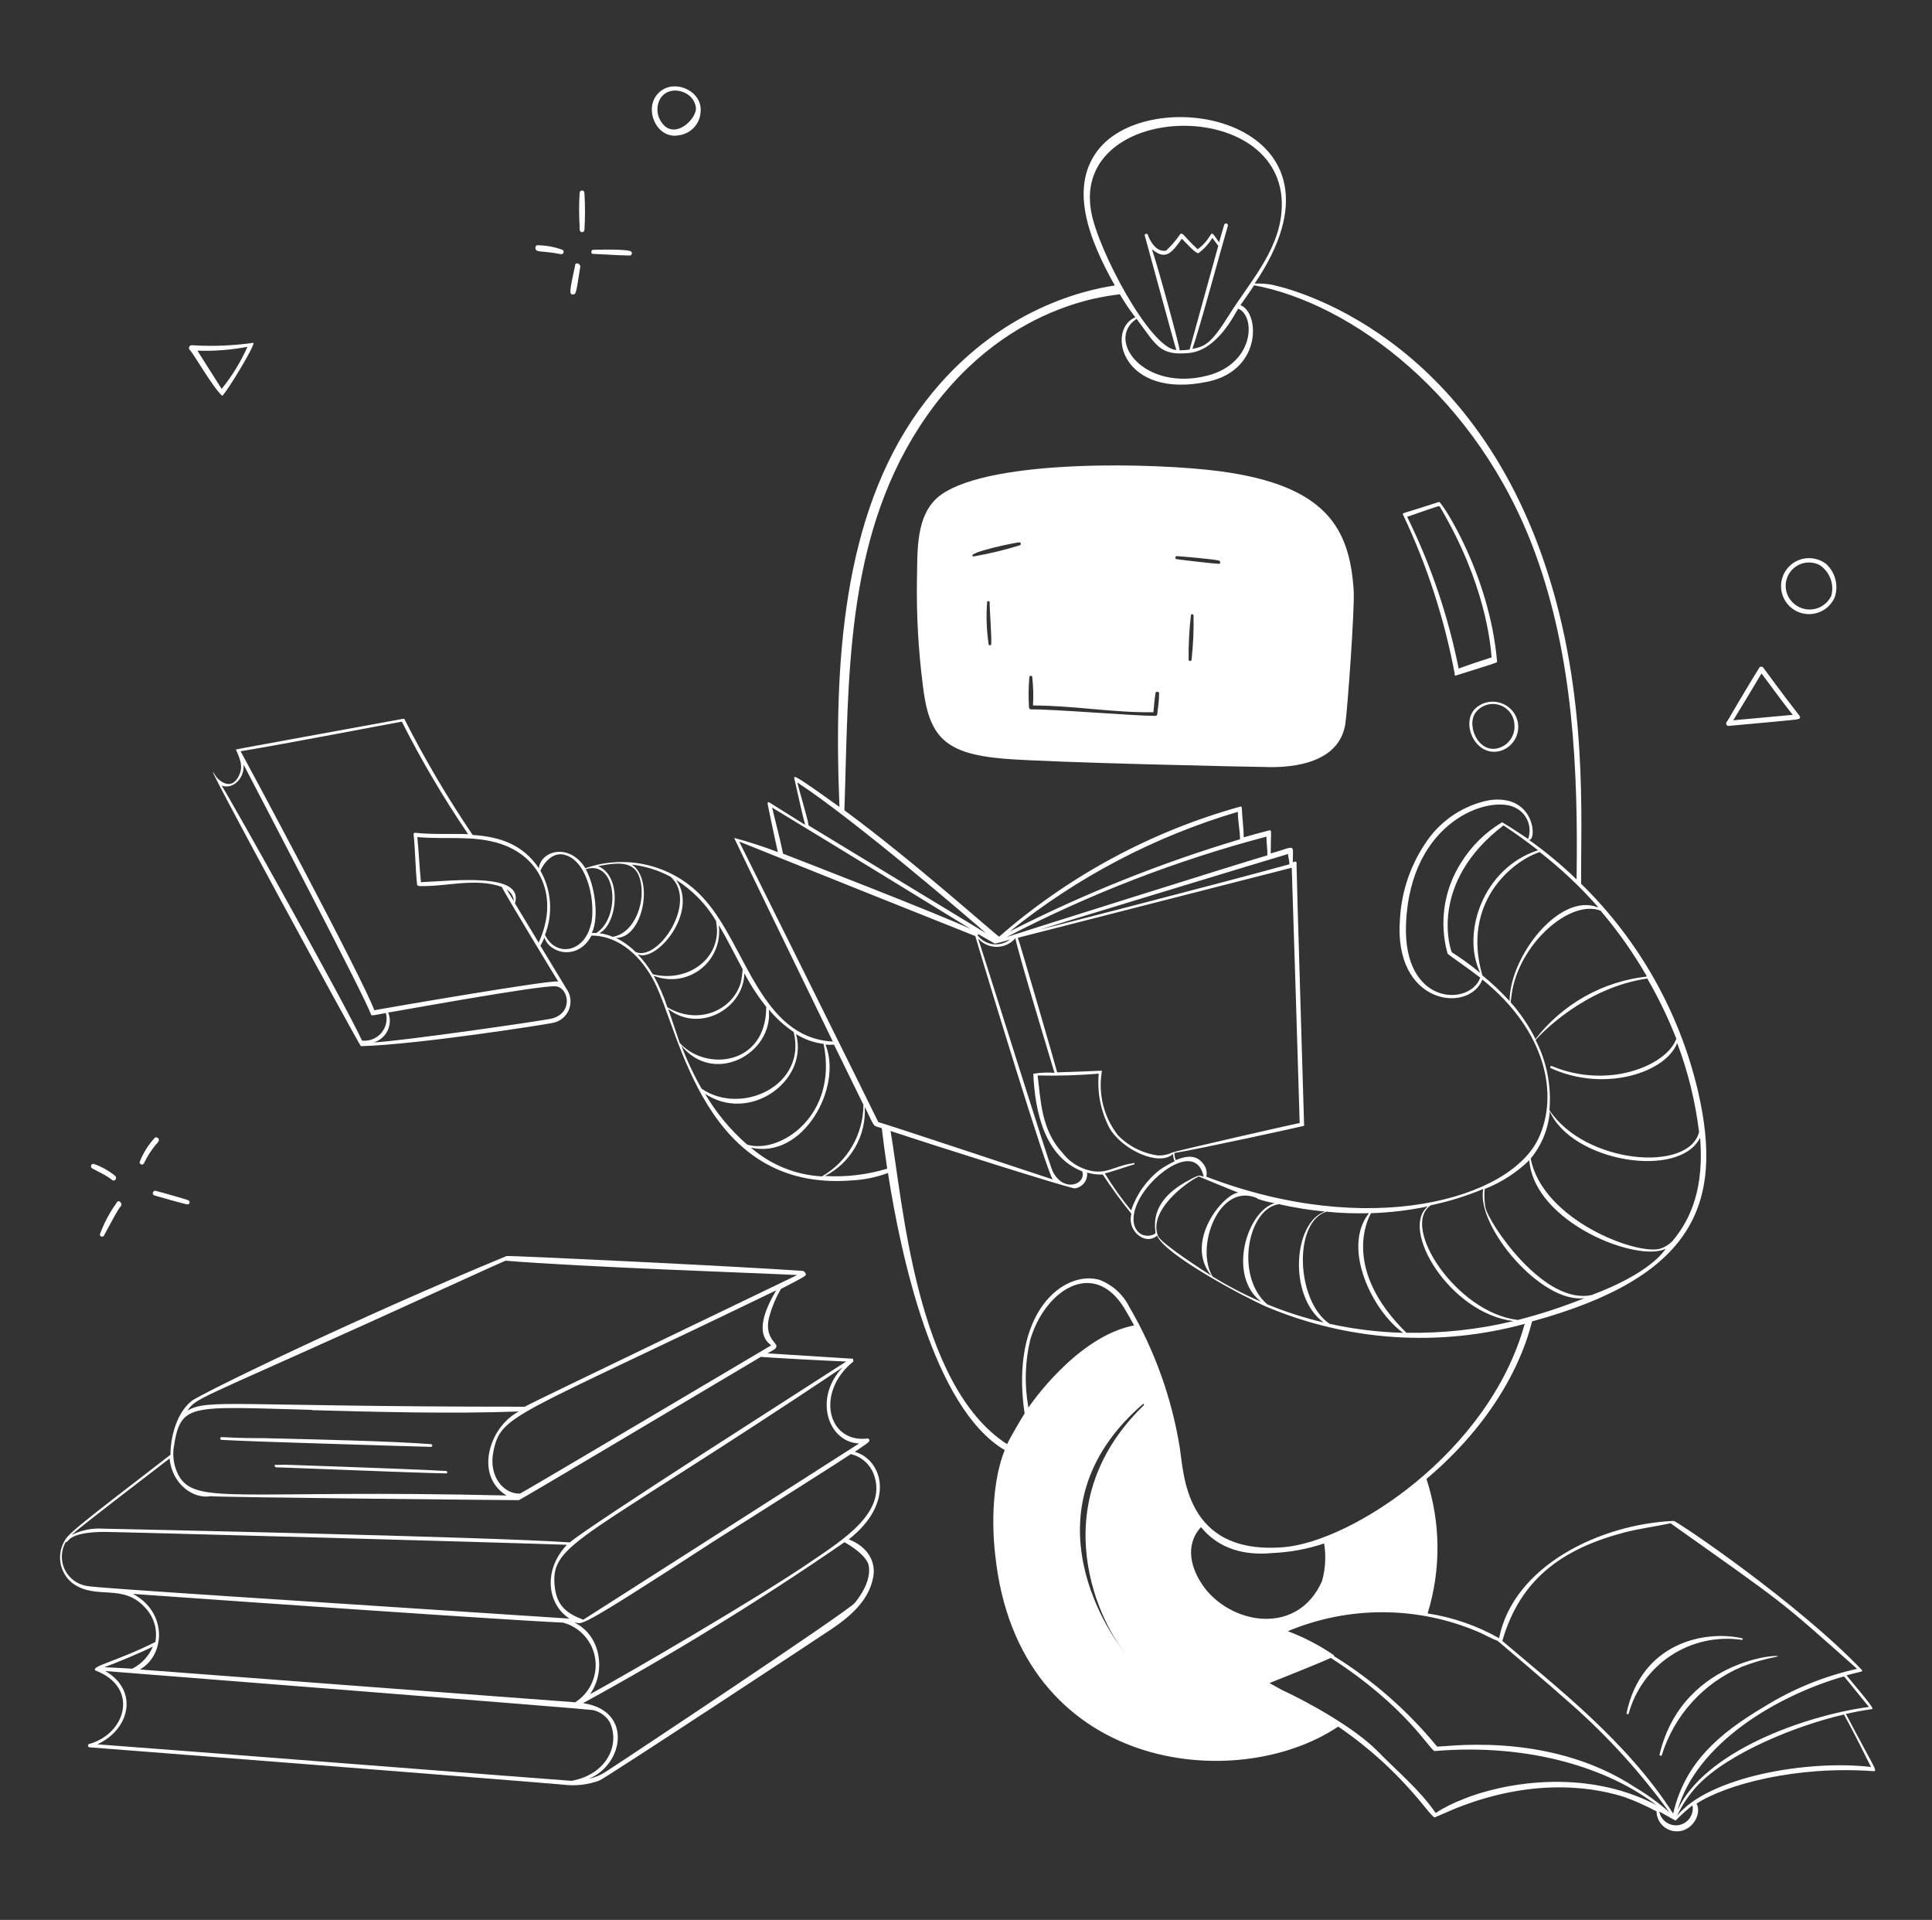 <svg width="155" height="154" viewBox="0 0 155 154" fill="none" xmlns="http://www.w3.org/2000/svg">
<rect x="0" y="0" width="155" height="154" fill="#333333" stroke="none"/>
<path d="M47.562 20.04C47.519 20.052 47.483 20.081 47.462 20.119C47.44 20.158 47.435 20.204 47.447 20.247C47.447 20.4 47.516 20.354 48.459 20.407C49.271 20.453 49.992 20.492 50.344 20.492H50.559C50.59 20.483 50.619 20.467 50.642 20.444C50.664 20.421 50.681 20.393 50.689 20.361C50.697 20.331 50.698 20.298 50.69 20.267C50.681 20.236 50.666 20.208 50.643 20.185C50.406 19.948 47.585 20.032 47.562 20.04ZM46.504 15.471C46.446 16.377 46.446 17.286 46.504 18.192C46.504 18.284 46.45 18.622 46.696 18.622C46.745 18.622 46.793 18.602 46.828 18.568C46.864 18.534 46.885 18.487 46.887 18.438C46.948 17.45 46.948 16.459 46.887 15.471C46.887 15.42 46.867 15.371 46.831 15.335C46.795 15.3 46.746 15.279 46.696 15.279C46.645 15.279 46.596 15.3 46.56 15.335C46.524 15.371 46.504 15.42 46.504 15.471ZM43.078 19.672C43.037 19.69 43.004 19.721 42.982 19.759C42.96 19.798 42.951 19.842 42.955 19.886C42.955 20.185 43.292 20.155 43.76 20.208C44.189 20.247 44.617 20.308 45.04 20.392C45.08 20.39 45.119 20.375 45.15 20.349C45.181 20.323 45.204 20.288 45.214 20.249C45.224 20.21 45.221 20.169 45.207 20.131C45.192 20.093 45.166 20.061 45.132 20.04C44.474 19.799 43.778 19.674 43.078 19.672ZM46.144 21.281C45.714 23.259 45.645 23.619 45.944 23.619C46.243 23.619 46.213 23.497 46.557 21.389C46.557 21.12 46.144 21.013 46.144 21.281ZM52.575 7.783C51.755 9.094 52.835 11.186 54.468 10.849C54.932 10.79 55.361 10.57 55.68 10.226C55.998 9.883 56.185 9.438 56.208 8.971C56.385 7.124 53.633 6.096 52.575 7.783ZM53.042 9.768C52.893 9.545 52.797 9.292 52.76 9.026C52.722 8.761 52.746 8.49 52.828 8.235C53.318 6.702 55.587 7.108 55.825 8.588C55.986 9.484 54.077 11.363 53.042 9.768ZM15.375 27.69C15.332 27.691 15.291 27.705 15.255 27.729C15.22 27.754 15.193 27.788 15.177 27.828C15.161 27.867 15.156 27.911 15.164 27.953C15.172 27.995 15.192 28.034 15.222 28.065C15.62 28.494 17.023 31.009 17.828 31.752C18.196 31.453 20.473 27.705 20.334 27.498C18.692 27.733 17.03 27.797 15.375 27.69ZM19.852 27.82C19.313 29.03 18.617 30.164 17.782 31.193L15.835 28.127C17.181 28.173 18.528 28.071 19.852 27.82ZM9.105 94.7C9.156 94.699 9.205 94.68 9.243 94.646C9.265 94.625 9.282 94.6 9.294 94.573C9.306 94.545 9.312 94.515 9.312 94.485C9.312 94.455 9.306 94.425 9.294 94.397C9.282 94.37 9.265 94.345 9.243 94.324C8.723 93.898 8.131 93.569 7.495 93.351C7.434 93.355 7.376 93.382 7.334 93.427C7.312 93.46 7.3 93.499 7.3 93.538C7.3 93.578 7.312 93.617 7.334 93.65C7.334 93.695 7.418 93.734 7.909 93.994C8.287 94.17 8.647 94.383 8.982 94.631C9.013 94.668 9.057 94.693 9.105 94.7ZM9.35 96.493C8.791 97.265 8.342 98.112 8.016 99.008C8.012 99.047 8.021 99.086 8.042 99.119C8.063 99.153 8.094 99.178 8.131 99.192H8.2C8.228 99.191 8.255 99.184 8.279 99.17C8.303 99.157 8.323 99.138 8.338 99.115L8.691 98.463C9.028 97.85 9.457 97.007 9.68 96.769C9.72 96.727 9.742 96.671 9.742 96.612C9.742 96.554 9.72 96.498 9.68 96.455C9.664 96.422 9.638 96.396 9.606 96.378C9.574 96.361 9.538 96.354 9.501 96.358C9.465 96.362 9.432 96.378 9.404 96.402C9.377 96.426 9.358 96.458 9.35 96.493ZM12.684 91.603C12.717 91.567 12.739 91.523 12.746 91.475C12.753 91.427 12.745 91.378 12.723 91.335C12.693 91.288 12.647 91.253 12.593 91.238C12.54 91.222 12.482 91.227 12.432 91.25C11.904 91.819 11.488 92.482 11.205 93.205C11.202 93.23 11.204 93.255 11.211 93.279C11.217 93.303 11.229 93.325 11.245 93.345C11.261 93.364 11.28 93.38 11.303 93.391C11.325 93.403 11.349 93.41 11.374 93.412C11.42 93.415 11.466 93.401 11.502 93.373C11.539 93.344 11.564 93.304 11.573 93.259C11.815 92.765 12.11 92.3 12.455 91.871C12.623 91.695 12.669 91.633 12.684 91.603ZM12.501 95.52C12.476 95.513 12.45 95.512 12.425 95.515C12.4 95.519 12.375 95.527 12.353 95.54C12.331 95.552 12.312 95.57 12.296 95.59C12.281 95.61 12.27 95.633 12.263 95.658C12.256 95.683 12.255 95.708 12.258 95.734C12.262 95.759 12.27 95.783 12.283 95.805C12.296 95.827 12.313 95.847 12.333 95.862C12.353 95.878 12.376 95.889 12.401 95.895C12.562 95.941 14.877 96.608 15.053 96.608C15.088 96.604 15.12 96.591 15.148 96.569C15.175 96.547 15.195 96.519 15.206 96.486C15.216 96.451 15.215 96.413 15.202 96.379C15.19 96.345 15.167 96.315 15.137 96.294C15.023 96.21 12.531 95.528 12.501 95.52ZM141.469 53.56C141.448 53.532 141.42 53.51 141.388 53.496C141.356 53.481 141.321 53.474 141.285 53.476C141.255 53.476 141.225 53.484 141.199 53.501C141.173 53.517 141.153 53.54 141.14 53.568C140.373 54.779 138.748 57.554 138.58 57.845C138.541 57.871 138.511 57.909 138.496 57.953C138.481 57.998 138.481 58.046 138.495 58.09C138.504 58.13 138.527 58.166 138.559 58.191C138.591 58.216 138.631 58.229 138.672 58.228C144.52 57.684 144.329 57.745 144.397 57.577C144.466 57.408 144.558 57.776 141.469 53.56ZM143.83 57.339L139.055 57.776C139.668 56.787 140.718 55.032 141.178 54.258C141.239 54.158 141.285 54.074 141.324 54.02C142.596 55.745 143.439 56.864 143.83 57.339ZM146.505 45.235C146.135 44.95 145.684 44.788 145.217 44.771C144.749 44.754 144.288 44.883 143.898 45.141C143.508 45.399 143.208 45.772 143.04 46.209C142.872 46.645 142.844 47.123 142.961 47.576C143.078 48.029 143.333 48.434 143.691 48.735C144.049 49.036 144.492 49.217 144.959 49.254C145.425 49.291 145.891 49.181 146.292 48.941C146.693 48.7 147.009 48.34 147.195 47.911C147.353 47.446 147.372 46.945 147.249 46.47C147.127 45.995 146.868 45.566 146.505 45.235ZM143.623 48.095C143.375 47.756 143.247 47.343 143.262 46.922C143.277 46.502 143.433 46.099 143.705 45.779C143.977 45.458 144.349 45.238 144.761 45.155C145.173 45.072 145.601 45.13 145.977 45.32C146.375 45.58 146.681 45.96 146.85 46.404C147.02 46.849 147.044 47.336 146.919 47.796C146.776 48.097 146.556 48.356 146.282 48.547C146.008 48.737 145.689 48.854 145.356 48.884C145.024 48.914 144.689 48.857 144.385 48.719C144.082 48.58 143.819 48.365 143.623 48.095ZM118.335 56.856C117.163 58.075 118.412 60.781 120.382 60.229C120.774 60.109 121.119 59.873 121.373 59.552C121.626 59.23 121.776 58.839 121.801 58.431C121.826 58.022 121.725 57.615 121.513 57.266C121.3 56.916 120.986 56.639 120.612 56.473C120.238 56.3 119.821 56.244 119.415 56.313C119.008 56.381 118.632 56.571 118.335 56.856ZM121.501 58.151C121.528 58.501 121.451 58.851 121.281 59.157C121.11 59.464 120.854 59.714 120.543 59.876C118.795 60.765 117.607 58.343 118.343 57.216C118.55 56.915 118.848 56.688 119.192 56.566C119.537 56.444 119.911 56.435 120.261 56.538C120.612 56.642 120.92 56.854 121.143 57.144C121.366 57.433 121.491 57.786 121.501 58.151ZM116.71 54.058C116.672 54.12 116.71 54.212 116.795 54.188C120.244 53.1 120.114 53.161 120.106 53.054C119.493 45.987 115.622 40.199 115.453 40.261C112.525 41.219 112.487 41.127 112.556 41.273C114.486 45.338 115.882 49.635 116.71 54.058ZM115.538 40.682C119.163 46.815 119.57 51.598 119.669 52.732C118.688 53.046 117.991 53.269 117.025 53.629C116.185 49.408 114.796 45.316 112.893 41.456C115.622 40.514 115.453 40.537 115.538 40.682ZM80.538 60.857C84.263 61.172 100.422 61.517 102.001 61.532C104.714 61.532 107.512 60.765 107.934 58.059C108.102 56.956 108.7 48.723 108.601 47.328C108.271 42.407 106.447 38.942 97.869 37.8C92.848 37.133 79.603 36.765 75.494 39.686C73.378 41.219 73.624 44.331 73.562 46.669C73.525 49.423 73.682 52.177 74.03 54.909C74.505 59.064 75.724 60.451 80.538 60.857ZM95.593 52.939C95.584 52.962 95.568 52.983 95.547 52.997C95.527 53.011 95.502 53.019 95.478 53.019C95.453 53.019 95.428 53.011 95.407 52.997C95.387 52.983 95.371 52.962 95.362 52.939C95.343 51.738 95.405 50.537 95.546 49.344C95.546 49.252 95.731 49.237 95.754 49.344C95.781 50.545 95.727 51.746 95.593 52.939ZM94.435 44.607C95.002 44.645 97.501 44.867 97.8 44.967C97.907 45.005 97.946 45.205 97.8 45.228C97.509 45.228 94.972 44.937 94.404 44.852C94.236 44.829 94.274 44.599 94.435 44.607ZM82.585 54.288C82.593 54.265 82.609 54.244 82.629 54.23C82.65 54.216 82.674 54.208 82.699 54.208C82.725 54.208 82.749 54.216 82.769 54.23C82.79 54.244 82.806 54.265 82.814 54.288C82.898 55.052 82.918 55.821 82.876 56.588C86.103 56.588 89.307 57.178 92.534 57.132C92.58 56.611 92.626 56.105 92.703 55.599C92.703 55.43 93.002 55.476 92.994 55.599C92.994 56.158 92.91 56.71 92.848 57.262C92.848 57.305 92.831 57.346 92.801 57.376C92.771 57.406 92.73 57.423 92.687 57.423C91.016 57.423 84.378 56.871 82.722 56.902C82.678 56.9 82.636 56.882 82.605 56.851C82.574 56.819 82.556 56.778 82.554 56.733C82.503 55.919 82.513 55.101 82.585 54.288ZM79.518 51.697C79.51 51.717 79.497 51.734 79.479 51.746C79.461 51.758 79.44 51.765 79.419 51.765C79.397 51.765 79.376 51.758 79.359 51.746C79.341 51.734 79.327 51.717 79.319 51.697C79.149 50.569 79.108 49.424 79.196 48.286C79.196 48.179 79.388 48.21 79.396 48.286C79.388 48.9 79.595 51.437 79.511 51.697H79.518ZM81.818 43.503C81.841 43.513 81.86 43.53 81.874 43.551C81.888 43.572 81.895 43.597 81.895 43.622C81.895 43.647 81.888 43.672 81.874 43.693C81.86 43.714 81.841 43.73 81.818 43.741C80.596 44.118 79.352 44.417 78.093 44.638C77.357 44.354 81.642 43.472 81.803 43.503H81.818ZM133.137 140.753C133.137 140.814 133.298 140.875 133.313 140.814C133.804 139.219 134.64 137.752 135.762 136.517C136.884 135.282 138.265 134.31 139.806 133.67C140.671 133.338 141.564 133.081 142.474 132.904C143.961 132.635 135.061 132.612 133.137 140.753ZM130.654 137.48C131.181 135.547 132.4 133.874 134.078 132.779C135.757 131.684 137.778 131.243 139.76 131.539C139.829 131.539 139.844 131.424 139.76 131.409C136.771 130.742 131.681 131.754 130.493 137.426C130.462 137.48 130.638 137.533 130.654 137.48Z" fill="white"/>
<path d="M148.092 137.48C148.775 137.326 149.457 137.196 150.147 137.096C150.361 137.096 150.254 136.913 148.138 134.383C149.311 134.061 149.503 134.099 149.373 133.954C144.321 128.634 134.525 121.981 134.264 121.996C128.377 122.256 121.433 125.591 120.267 131.401C118.492 130.398 116.549 129.726 114.534 129.416C115.62 125.898 115.588 122.13 114.442 118.631C121.709 112.499 122.797 106.228 122.92 105.991C135.951 102.426 138.289 96.539 136.242 87.594C134.768 81.245 131.51 75.45 126.852 70.891C126.798 65.84 127.465 55.867 124.016 45.473C117.493 25.789 102.315 22.883 101.901 22.814C101.49 22.757 101.075 22.734 100.66 22.745C109.383 9.868 92.925 6.495 88.28 11.807C85.628 14.873 87.383 19.242 89.438 22.899C86.977 23.267 79.473 24.892 73.685 32.956C67.607 41.464 66.879 53.2 67.346 64.721C64.042 62.36 63.667 62.145 63.721 62.421C63.866 63.057 64.418 65.564 64.594 66.162L61.712 64.36C61.643 64.314 61.574 64.36 61.582 64.46C61.835 65.763 62.126 67.051 62.402 68.346C61.255 67.907 60.086 67.529 58.899 67.212C59.788 69.09 63.835 77.422 66.817 83.547C61.022 83.232 59.865 75.881 56.53 72.148C55.366 70.826 53.834 69.881 52.13 69.435C50.426 68.988 48.627 69.06 46.964 69.642C45.669 67.564 43.384 68.247 43.231 69.642C41.959 67.764 40.165 67.12 37.919 66.974C35.907 63.999 34.081 60.901 32.454 57.699C32.445 57.683 32.431 57.67 32.415 57.662C32.398 57.654 32.38 57.651 32.362 57.653C28.889 58.297 18.909 60.099 18.924 60.121C19.308 60.972 19.568 61.601 19.055 62.421C18.388 63.487 17.391 62.421 17.292 62.229C15.222 58.88 28.874 83.922 28.951 83.915C33.55 83.792 43.883 82.159 44.327 82.052C44.618 82.001 44.891 81.877 45.121 81.691C45.351 81.506 45.53 81.266 45.642 80.992C45.753 80.719 45.794 80.422 45.76 80.129C45.726 79.835 45.618 79.556 45.446 79.315L43.354 75.858C43.479 75.651 43.587 75.433 43.676 75.207C44.105 76.51 46.389 77.07 47.455 75.046C49.754 75.046 51.525 76.84 52.521 78.809C54.583 82.91 56.53 95.627 68.327 94.684C69.323 94.636 70.306 94.434 71.24 94.087C72.26 100.64 74.874 112.928 80.607 116.316C79.641 118.692 79.542 122.149 79.841 124.694C81.657 142.171 99.242 143.98 107.359 138.492C112.671 142.117 114.81 145.889 115.116 145.774C115.714 145.528 116.297 145.252 116.902 145.007C123.533 142.401 128.4 143.535 130.34 144.149C131.219 144.47 132.075 144.854 132.9 145.298C132.906 145.644 133.023 145.979 133.232 146.255C133.442 146.53 133.733 146.732 134.065 146.831C135.598 147.253 136.618 145.544 136.104 144.677C138.457 143.144 144.099 141.611 150.338 142.071C150.637 142.033 150.392 141.857 148.092 137.48ZM149.917 136.92C144.773 137.618 136.725 140.492 134.586 145.199C136.119 139.833 142.566 136 147.939 134.467C147.939 134.452 149.273 136.1 149.94 136.92H149.917ZM130.194 122.954C131.535 122.601 132.685 122.471 134.027 122.187C143.348 128.803 142.612 128.182 148.989 133.862C146.335 134.451 143.8 135.488 141.493 136.928C137.882 139.074 135.176 141.404 134.234 145.475C130.531 139.672 124.775 135.241 120.528 131.623C121.754 127.385 124.506 124.449 130.217 122.954H130.194ZM121.762 105.876C116.849 105.293 112.303 98.348 114.794 96.677C116.232 96.375 117.639 95.939 118.995 95.374C118.412 98.379 123.694 104.619 127.136 104.12C125.391 104.825 123.601 105.411 121.777 105.876H121.762ZM92.634 98.977C91.584 99.544 90.166 98.448 91.454 96.102C92.596 94.017 95.999 91.626 96.566 94.385C96.446 94.338 96.32 94.307 96.191 94.293C95.944 94.372 95.707 94.48 95.486 94.615C91.799 96.493 92.841 98.854 92.68 98.946L92.634 98.977ZM90.917 93.305C89.246 93.542 88.709 94.332 87.084 93.795C86.342 93.542 85.693 93.072 85.222 92.446C83.482 90.583 83.489 88.023 83.244 86.268C84.881 86.304 86.518 86.255 88.15 86.122C88.011 87.626 88.309 89.138 89.008 90.476C90.028 92.239 93.002 93.596 94.106 92.561C94.112 92.764 94.156 92.964 94.236 93.151C93.823 93.347 93.425 93.575 93.048 93.834C91.977 94.669 91.177 95.803 90.748 97.091C89.972 96.152 89.265 95.158 88.633 94.117C88.794 94.117 90.541 93.535 90.932 93.412C90.951 93.416 90.97 93.413 90.986 93.403C91.001 93.392 91.013 93.376 91.017 93.358C91.021 93.34 91.017 93.321 91.007 93.305C90.997 93.289 90.981 93.278 90.963 93.274L90.917 93.305ZM101.602 67.128C101.602 67.672 101.694 68.063 101.679 68.607C99.211 69.328 81.335 74.962 80.768 75.161C87.408 71.708 94.411 69.004 101.648 67.097L101.602 67.128ZM80.99 74.732C86.409 70.359 92.633 67.093 99.311 65.119C99.311 65.886 99.471 66.537 99.487 67.319C93.127 69.219 86.952 71.69 81.036 74.701L80.99 74.732ZM84.823 86.046C84.823 85.969 81.795 75.513 81.657 75.222L103.634 69.603C103.726 72.263 104.232 88.552 104.27 90.078C104.193 90.078 94.044 92.377 94.037 92.454C93.682 92.618 93.293 92.697 92.902 92.684C91.682 92.515 90.553 91.946 89.691 91.066C89.133 90.351 88.73 89.528 88.507 88.65C88.284 87.771 88.246 86.856 88.395 85.961C88.433 85.816 88.541 85.915 84.846 86.015L84.823 86.046ZM82.999 74.693C83.505 74.517 102.814 68.645 103.342 68.5C103.342 68.822 103.457 69.006 103.442 69.328C97.233 71.037 83.29 74.617 83.022 74.663L82.999 74.693ZM81.036 75.352C80.845 75.504 80.624 75.616 80.389 75.682C80.153 75.748 79.907 75.766 79.664 75.735C79.421 75.704 79.187 75.625 78.975 75.503C78.763 75.381 78.578 75.218 78.43 75.023C78.445 75.011 78.457 74.996 78.465 74.978C78.473 74.961 78.477 74.942 78.476 74.923C78.561 74.977 79.45 75.475 79.818 75.69C80.239 75.602 80.653 75.487 81.059 75.345L81.036 75.352ZM81.466 75.26C81.558 76.027 84.578 85.992 84.601 86.053C84.032 86.008 83.461 86.034 82.899 86.13C83.037 89.303 83.865 92.806 86.824 93.956C87.169 94.999 85.329 95.712 84.455 93.956C84.126 93.266 79.013 76.893 78.469 75.276C78.658 75.491 78.892 75.663 79.155 75.779C79.417 75.896 79.702 75.954 79.989 75.949C80.276 75.945 80.559 75.878 80.818 75.754C81.077 75.63 81.306 75.451 81.489 75.23L81.466 75.26ZM96.198 94.378C96.198 94.378 99.058 95.566 99.349 95.665C98.161 95.757 94.957 99.59 97.18 102.327C96.812 102.097 93.171 99.766 92.91 99.153C92.09 97.145 95.125 94.845 96.221 94.347L96.198 94.378ZM100.859 96.148C101.317 96.311 101.789 96.432 102.269 96.509C100.031 97.153 98.437 102.365 101.196 104.427C99.842 103.846 98.532 103.164 97.279 102.388C95.853 100.042 97.808 94.761 100.882 96.118L100.859 96.148ZM102.683 96.608C103.876 96.874 105.085 97.066 106.301 97.183C103.764 98.034 103.319 103.959 106.186 106.075C104.645 105.712 103.136 105.228 101.671 104.626C99.034 102.373 100.108 96.808 102.706 96.578L102.683 96.608ZM106.47 97.199C107.586 97.306 108.707 97.344 109.827 97.314C107.62 100.104 110.119 105.163 112.571 106.911C110.588 106.855 108.615 106.614 106.677 106.19C103.979 104.396 103.71 97.934 106.493 97.168L106.47 97.199ZM109.996 97.314C111.529 97.263 113.055 97.081 114.557 96.769C112.257 98.601 116.335 105.354 121.417 105.968C118.607 106.643 115.722 106.957 112.832 106.903C107.643 101.821 109.72 97.735 110.019 97.283L109.996 97.314ZM127.802 103.852C123.931 104.833 119.44 98.118 119.171 96.854C119.084 96.363 119.066 95.862 119.118 95.367C120.449 94.845 121.663 94.063 122.69 93.067C123.088 98.072 131.374 101.3 133.636 100.165C132.156 102.304 127.848 103.814 127.825 103.821L127.802 103.852ZM134.172 99.559C133.901 99.831 133.57 100.036 133.206 100.157C131.336 100.717 123.747 97.858 122.805 92.929C123.689 91.855 124.224 90.537 124.338 89.15C126.124 93.19 134.717 94.615 136.395 91.258C136.71 95.16 135.751 97.666 134.195 99.529L134.172 99.559ZM134.471 83.363C133.705 85.425 129.106 87.418 124.506 85.517C124.368 85.455 124.338 85.639 124.399 85.67C128.715 87.663 133.651 86.03 134.556 83.662C135.425 85.962 136.014 88.358 136.311 90.798C135.506 94.071 127.182 93.374 124.307 89.05C124.475 87.105 124.09 85.152 123.196 83.416C123.587 82.979 127.074 79.239 132.156 78.488C133.056 80.041 133.838 81.661 134.494 83.332L134.471 83.363ZM132.095 78.334C130.35 78.531 128.663 79.076 127.133 79.937C125.603 80.798 124.261 81.958 123.188 83.347C122.656 82.28 121.986 81.288 121.195 80.396C121.249 80.044 121.279 79.691 121.348 79.338C122.115 75.506 126.016 72.141 128.408 73.045C129.801 74.682 131.043 76.442 132.118 78.304L132.095 78.334ZM128.178 72.777C125.112 71.573 121.111 76.725 121.111 80.304C120.434 79.562 119.703 78.871 118.926 78.235C117.24 72.424 121.279 69.09 123.525 68.346C125.221 69.66 126.787 71.133 128.201 72.746L128.178 72.777ZM116.136 76.495C116.136 76.541 117.968 77.798 118.757 78.419C117.945 80.718 112.556 80.718 112.801 74.149C113.116 65.771 119.578 63.717 121.586 64.797C122.032 65.017 122.382 65.393 122.568 65.854C122.755 66.315 122.766 66.828 122.598 67.296C122.49 67.227 121.118 66.3 120.513 65.955C119.166 66.76 118.033 67.878 117.209 69.213C116.529 70.283 116.082 71.485 115.897 72.739C115.713 73.994 115.794 75.273 116.136 76.495ZM116.481 76.387C116.404 76.341 114.503 70.868 120.62 66.208C121.624 66.875 122.444 67.465 123.395 68.201C119.01 69.611 117.209 74.823 118.757 78.043C118.035 77.443 117.274 76.89 116.481 76.387ZM87.537 16.951C85.957 7.959 103.687 7.606 102.806 17.073C102.515 20.216 100.223 22.684 98.621 25.244C97.149 27.598 96.681 27.782 95.662 27.988C96.237 26.371 98.007 19.81 98.498 18.146C98.516 18.11 98.519 18.067 98.506 18.029C98.493 17.99 98.466 17.958 98.429 17.939C98.392 17.921 98.35 17.918 98.311 17.931C98.272 17.944 98.24 17.972 98.222 18.008C98.076 18.483 97.938 18.959 97.808 19.442C96.873 18.123 97.57 18.859 96.091 19.994C95.018 19.035 94.865 18.529 94.658 18.821C94.337 19.291 93.964 19.723 93.546 20.109C92.603 20.262 92.136 18.982 92.082 18.828C92.028 18.675 91.806 18.782 91.837 18.875C91.868 18.966 94.259 27.782 94.374 28.073C92.289 27.988 88.066 20.024 87.537 16.951ZM95.371 28.318C97.67 28.104 99.05 25.191 99.341 24.754C100.759 25.359 100.644 29.131 96.911 30.119C91.76 31.461 88.663 27.253 91.185 25.574C92.803 27.728 93.025 28.533 95.363 28.318H95.371ZM94.642 28.104C94.642 27.766 92.826 21.136 92.412 19.986C93.508 20.906 93.991 20.316 94.819 19.143C95.095 19.434 95.999 20.423 96.16 20.3C96.603 19.969 96.978 19.555 97.264 19.081L97.739 19.718C97.44 20.814 95.439 28.035 95.439 28.042C95.172 28.077 94.904 28.098 94.635 28.104H94.642ZM73.739 34.274C80.408 23.957 89.698 23.719 89.836 23.596C90.211 24.242 90.628 24.862 91.086 25.451C88.717 26.425 89.974 32.09 96.919 30.61C101.265 29.683 101.066 25.06 99.517 24.478C99.878 23.941 100.284 23.412 100.614 22.883C108.386 24.325 118.543 31.737 123.173 44.392C126.2 52.671 126.622 61.7 126.484 70.539C125.289 69.383 124.008 68.319 122.651 67.358C123.303 67.549 123.234 63.663 119.493 64.184C117.468 64.576 115.676 65.742 114.495 67.434C113.208 69.265 112.455 71.417 112.319 73.651C111.736 80.634 117.868 81.316 118.926 78.572C124.085 82.727 125.058 87.862 123.426 91.319C121.126 96.202 109.82 99.391 96.781 94.385C96.821 94.207 96.82 94.021 96.778 93.843C96.735 93.665 96.652 93.499 96.536 93.358C95.984 92.592 95.171 92.707 94.328 93.052C94.254 92.872 94.217 92.679 94.221 92.484C96.091 92.193 104.416 90.369 104.546 90.323C104.676 90.277 104.623 90.231 104.623 90.2C104.554 87.479 104.032 70.83 104.017 69.312C104.055 69.22 104.017 69.075 103.856 69.121L103.718 69.166C103.718 67.633 104.032 67.856 101.947 68.461C101.947 66.79 102.062 66.545 101.832 66.606C101.142 66.783 100.46 66.967 99.778 67.166C99.778 66.399 99.655 65.579 99.625 64.782C99.624 64.768 99.62 64.755 99.614 64.743C99.607 64.731 99.598 64.721 99.587 64.713C99.576 64.704 99.564 64.699 99.55 64.696C99.537 64.694 99.523 64.694 99.51 64.698C92.363 66.687 85.752 70.252 80.162 75.13C80.086 75.176 73.317 69.09 67.745 64.997C68.097 54.58 67.768 43.534 73.739 34.274ZM63.966 62.766C68.45 65.663 78.208 74.049 79.105 74.854L64.878 66.215C64.778 65.572 64.096 63.341 63.966 62.766ZM61.942 64.774C66.902 67.779 77.84 74.486 77.878 74.517C75.579 73.413 63.054 68.561 62.824 68.477C62.563 67.212 62.241 66.031 61.942 64.774ZM59.305 67.503C61.797 68.515 78.223 75.084 78.246 75.084C79.227 78.434 84.003 94.071 84.463 94.608C84.164 94.516 70.98 90.124 70.466 90.008C70.435 89.909 59.351 67.58 59.305 67.503ZM17.782 63.011C18.641 63.356 19.637 62.467 19.538 61.325C20.848 63.847 29.196 79.791 29.763 81.362C29.817 81.5 29.84 81.462 30.959 81.255C31.032 81.534 31.035 81.826 30.97 82.107C30.904 82.387 30.771 82.648 30.583 82.866C30.394 83.084 30.156 83.253 29.887 83.358C29.619 83.463 29.329 83.502 29.043 83.47C27.747 80.634 18.602 64.291 17.782 63.011ZM44.266 81.699C43.691 81.853 32.339 83.501 29.97 83.616C30.212 83.547 30.438 83.428 30.631 83.266C30.824 83.105 30.981 82.904 31.092 82.678C31.203 82.451 31.264 82.204 31.273 81.953C31.282 81.701 31.238 81.45 31.143 81.216C31.304 81.216 43.453 78.978 44.603 79.116C45.615 79.231 46.021 81.232 44.281 81.699H44.266ZM44.772 78.733C44.343 78.549 30.844 80.879 30.031 81.032C29.012 78.296 19.415 60.428 19.3 60.26C22.78 59.692 31.281 58.052 32.239 57.883C33.814 61.005 35.591 64.022 37.559 66.913C36.332 66.852 34.746 66.959 33.289 66.798C33.261 66.798 33.233 66.809 33.213 66.829C33.193 66.85 33.182 66.877 33.182 66.905C33.32 68.254 33.32 69.619 33.465 70.968C33.465 71.06 33.657 71.075 33.672 71.075C35.849 71.129 38.103 70.393 40.249 71.136C40.732 72.064 44.649 78.526 44.787 78.733H44.772ZM40.633 71.344C40.802 71.437 40.944 71.572 41.047 71.736C41.151 71.899 41.211 72.086 41.223 72.279C40.908 71.765 40.694 71.412 40.648 71.344H40.633ZM43.208 75.598L41.315 72.463C42.081 69.941 36.34 70.661 33.772 70.761C33.642 69.466 33.611 68.461 33.481 67.143C35.719 67.358 38.003 66.974 40.165 67.687C43.384 68.753 44.879 71.98 43.223 75.598H43.208ZM47.409 74.126C46.895 76.426 44.588 76.801 43.722 74.984C44.047 74.156 44.183 73.264 44.121 72.376C44.059 71.488 43.799 70.624 43.361 69.849C43.361 69.772 44.128 68.139 45.423 68.607C47.225 69.213 47.784 72.516 47.424 74.126H47.409ZM47.823 74.839C47.71 74.831 47.598 74.831 47.485 74.839C48.099 73.482 47.7 71.006 46.995 69.719C49.524 68.937 49.808 73.62 47.838 74.839H47.823ZM48.114 74.839C49.494 74.134 49.977 70.316 47.984 69.473C49.601 69.159 50.896 69.052 51.318 70.424C51.878 72.21 50.965 74.839 49.156 75.145C48.828 75.006 48.483 74.911 48.129 74.862L48.114 74.839ZM51.004 76.372C50.543 75.909 50.01 75.526 49.425 75.237C51.609 75.237 52.491 70.531 50.689 69.35C51.783 69.475 52.842 69.808 53.809 70.332C56.017 72.34 52.82 77.123 51.019 76.372H51.004ZM51.134 76.533C52.613 77.299 56.101 73.175 54.246 70.577C55.555 71.404 56.65 72.528 57.443 73.858C57.486 74.111 57.514 74.367 57.527 74.624C57.527 77.238 54.859 78.787 52.368 78.143C52.026 77.56 51.617 77.02 51.149 76.533H51.134ZM52.422 78.258C53.043 78.51 53.719 78.595 54.383 78.504C55.047 78.414 55.676 78.15 56.206 77.741C56.737 77.331 57.151 76.79 57.407 76.17C57.663 75.551 57.752 74.875 57.665 74.21C58.362 75.352 58.945 76.564 59.581 77.744C59.56 78.076 59.517 78.407 59.451 78.733C58.876 80.956 56.109 82.312 53.541 80.795C53.252 79.917 52.883 79.067 52.437 78.258H52.422ZM53.587 80.918C56.101 82.91 59.666 80.918 59.719 78.066C60.219 79.018 60.807 79.921 61.474 80.764C61.474 85.478 56.607 85.954 54.53 83.654C54.078 82.335 53.932 81.837 53.602 80.918H53.587ZM54.637 83.838C57.243 87.126 62.049 84.535 61.681 80.971C62.256 81.666 62.927 82.275 63.675 82.78C64.74 87.065 59.497 89.51 56.293 87.333C55.655 86.213 55.106 85.044 54.652 83.838H54.637ZM56.477 87.671C60.049 90.177 64.909 86.751 63.866 82.949C64.535 83.369 65.289 83.636 66.074 83.731C67.269 89.526 62.525 92.607 59.941 91.81C58.566 90.612 57.4 89.192 56.492 87.609L56.477 87.671ZM60.164 92.032C64.395 93.098 67.63 87.226 66.227 83.792C66.454 83.811 66.682 83.811 66.909 83.792C67.86 85.739 68.688 87.433 69.27 88.613C69.267 89.779 68.958 90.923 68.374 91.932C67.791 92.941 66.952 93.779 65.943 94.362C63.809 94.249 61.776 93.414 60.179 91.994L60.164 92.032ZM66.181 94.332C67.196 93.818 68.039 93.019 68.606 92.033C69.174 91.048 69.442 89.918 69.377 88.782C70.251 90.56 69.968 90.239 70.742 90.491C70.872 91.58 71.018 92.661 71.179 93.742C69.566 94.23 67.879 94.429 66.196 94.332H66.181ZM82.508 112.905C82.181 111.113 82.228 109.273 82.646 107.501C83.804 103.499 87.743 100.886 90.219 104.964C90.48 105.4 90.733 105.853 90.986 106.313C86.341 107.217 82.577 112.805 82.508 112.905ZM91.76 112.721C83.428 120.8 88.349 130.566 90.526 132.881C89.261 131.585 81.795 121.145 91.714 112.606C91.745 112.575 91.814 112.667 91.76 112.713V112.721ZM90.603 104.833C90.101 103.824 89.236 103.044 88.18 102.649C85.344 101.882 81.006 105.232 82.201 113.38C81.972 113.725 81.013 115.365 80.799 115.841C73.478 111.134 72.421 96.325 71.447 90.721C74.513 91.741 85.912 95.367 86.241 95.321C86.536 95.277 86.802 95.121 86.983 94.885C87.165 94.649 87.248 94.352 87.215 94.056C87.622 94.176 88.047 94.228 88.472 94.209C89.184 95.298 89.951 96.35 90.771 97.359C90.667 97.74 90.703 98.146 90.873 98.502C91.043 98.859 91.337 99.141 91.699 99.299C91.886 99.379 92.092 99.404 92.293 99.371C92.494 99.339 92.681 99.25 92.833 99.115C93.416 100.648 100.008 104.136 101.625 104.826C108.177 107.583 115.465 108.064 122.322 106.19C119.478 116.515 108.448 123.652 102.99 124.104C94.995 124.755 94.987 118.133 94.642 116.071C93.997 112.108 92.628 108.299 90.603 104.833ZM96.674 127.408C95.501 125.874 95.033 123.927 96.352 122.494C97.785 124.249 99.855 124.794 102.101 124.571C103.507 124.51 104.897 124.252 106.232 123.805C106.396 124.809 106.338 125.837 106.064 126.817C104.17 131.125 99.034 130.405 96.666 127.408H96.674ZM117.37 144.325C116.603 144.613 115.868 144.981 115.178 145.421C113.875 143.535 112.165 142.148 110.509 140.454C108.67 138.584 104.898 136.499 102.844 135.556L101.848 135.004C102.86 134.598 105.972 133.356 106.769 132.988C112.901 136.928 114.779 140.492 115.109 140.454C122.835 139.81 129.113 141.903 132.885 144.785C127.028 141.734 120.382 143.075 117.339 144.333L117.37 144.325ZM131.229 143.397C124.085 138.668 115.408 140.232 115.285 140.086C112.945 137.231 110.15 134.781 107.014 132.835C107.02 132.824 107.022 132.812 107.022 132.8C107.022 132.788 107.02 132.776 107.014 132.766C105.865 131.978 104.624 131.332 103.319 130.842C105.743 129.828 108.345 129.311 110.972 129.321C113.599 129.332 116.197 129.87 118.612 130.903C119.194 131.148 119.562 131.409 120.145 131.608C120.145 131.608 124.223 135.058 126.093 136.729C129.017 139.313 131.647 142.213 133.935 145.375C133.098 144.631 132.192 143.969 131.229 143.397ZM133.13 145.314L134.425 146.034C134.855 145.601 135.308 145.192 135.782 144.808C135.815 144.982 135.814 145.162 135.778 145.336C135.741 145.51 135.671 145.675 135.571 145.822C135.471 145.969 135.343 146.095 135.195 146.193C135.046 146.29 134.88 146.357 134.705 146.391C134.53 146.424 134.351 146.422 134.177 146.386C134.003 146.35 133.838 146.28 133.691 146.18C133.544 146.08 133.418 145.952 133.32 145.803C133.223 145.655 133.155 145.488 133.122 145.314H133.13ZM134.54 145.666C134.958 144.766 135.517 143.938 136.196 143.213C138.725 140.561 144.252 138.369 147.939 137.526C148.706 138.921 149.403 140.324 150.108 141.734C145.026 141.136 137.07 142.516 134.533 145.666H134.54ZM22.121 117.504C22.109 117.498 22.096 117.496 22.082 117.496C22.069 117.496 22.056 117.498 22.044 117.504C22.039 117.515 22.036 117.526 22.036 117.538C22.036 117.55 22.039 117.562 22.044 117.573C22.042 117.588 22.043 117.604 22.047 117.619C22.052 117.634 22.059 117.647 22.07 117.659C22.08 117.671 22.092 117.68 22.107 117.686C22.121 117.693 22.136 117.696 22.151 117.696L24.65 117.788C28.483 117.941 34.983 118.186 35.811 118.186C35.832 118.18 35.85 118.168 35.863 118.15C35.876 118.133 35.883 118.112 35.883 118.09C35.883 118.069 35.876 118.048 35.863 118.03C35.85 118.013 35.832 118 35.811 117.995C34.753 117.918 30.445 117.749 22.88 117.489L22.121 117.504ZM31.58 115.971L34.569 116.055C34.583 116.056 34.597 116.054 34.61 116.05C34.623 116.045 34.635 116.038 34.645 116.029C34.655 116.02 34.663 116.008 34.668 115.996C34.674 115.983 34.677 115.969 34.677 115.956C34.678 115.941 34.676 115.927 34.672 115.914C34.667 115.9 34.66 115.888 34.651 115.877C34.641 115.867 34.63 115.858 34.617 115.852C34.605 115.845 34.591 115.842 34.577 115.841C31.511 115.595 25.041 115.45 21.155 115.358H20.848C19.315 115.358 18.166 115.296 17.782 115.273C17.763 115.273 17.744 115.277 17.727 115.285C17.71 115.293 17.695 115.304 17.683 115.319C17.673 115.337 17.668 115.357 17.668 115.377C17.668 115.397 17.673 115.417 17.683 115.434C17.692 115.451 17.705 115.466 17.721 115.477C17.737 115.487 17.755 115.494 17.775 115.496C20.925 115.664 27.571 115.833 31.58 115.971Z" fill="white"/>
<path d="M68.097 123.475C71.861 120.532 70.811 117.098 68.58 116.454C69.699 115.687 69.837 115.626 69.715 115.442C69.694 115.412 69.663 115.39 69.628 115.382C69.592 115.373 69.555 115.378 69.523 115.396C66.388 115.71 65.422 111.686 68.442 109.225C68.451 109.217 68.457 109.207 68.462 109.195C68.467 109.184 68.469 109.172 68.469 109.16C68.469 109.148 68.467 109.136 68.462 109.125C68.457 109.114 68.451 109.104 68.442 109.095C68.451 109.07 68.451 109.043 68.442 109.018C68.427 109 68.406 108.986 68.383 108.98C68.359 108.973 68.335 108.973 68.312 108.98L61.574 108.558C62.118 108.237 62.272 108.214 62.294 107.968C62.318 107.723 61.214 107.163 61.766 105.454C61.971 104.729 62.27 104.033 62.655 103.384C64.74 102.327 64.678 102.304 64.648 102.189C64.632 102.131 64.601 102.079 64.56 102.036C64.518 101.993 64.467 101.961 64.41 101.943C58.991 101.56 40.717 100.694 40.648 100.748C28.383 105.814 15.973 111.87 15.352 112.391C13.926 113.556 13.658 115.871 13.674 116.691C5.518 122.962 5.456 123.054 5.096 123.751C4.826 124.29 4.749 124.906 4.879 125.495C5.009 126.084 5.337 126.61 5.809 126.986C7.725 128.404 9.856 126.917 11.696 129.009C12.024 129.369 12.265 129.8 12.398 130.268C12.531 130.736 12.553 131.229 12.462 131.708C9.32 133.294 7.189 133.662 7.679 134.007C11.144 135.318 10.163 139.036 7.166 139.887C7.136 139.894 7.109 139.911 7.09 139.935C7.07 139.96 7.06 139.99 7.06 140.021C7.06 140.052 7.07 140.082 7.09 140.106C7.109 140.13 7.136 140.148 7.166 140.155C7.288 140.155 42.426 142.899 45.193 143.152C46.175 143.276 47.171 143.16 48.098 142.815C48.643 142.585 65.767 131.317 66.733 130.658C68.266 129.623 69.799 128.297 70.082 126.35C70.221 125.223 69.615 124.073 68.097 123.475ZM8.446 134.038C8.522 134.038 47.393 137.104 47.539 137.165C47.824 137.222 48.094 137.338 48.332 137.506C48.57 137.673 48.77 137.889 48.919 138.139C49.762 139.91 48.727 142.316 45.852 142.845C45.032 142.799 12.754 140.277 7.817 139.917C10.462 138.683 11.121 135.579 8.446 134.038ZM10.669 127.852C40.694 129.975 45.017 130.152 45.163 130.152C45.827 130.327 46.426 130.692 46.885 131.203C47.345 131.713 47.645 132.347 47.749 133.026C47.853 133.705 47.757 134.4 47.472 135.025C47.187 135.65 46.725 136.178 46.144 136.544C45.086 136.468 15.429 134.245 11.228 133.915C13.283 132.735 13.428 129.316 10.669 127.852ZM61.858 107.922C61.206 108.305 42.311 119.505 41.728 119.803C40.471 119.872 39.153 118.485 39.59 116.4C40.211 113.434 41.123 113.733 62.272 103.499C61.428 104.94 60.532 106.933 61.858 107.899V107.922ZM42.135 112.836H42.089C18.61 112.836 16.701 112.169 15.023 113.158C15.789 112.107 15.666 112.391 29.824 105.991C35.504 103.415 39.904 101.391 40.556 101.123C46.45 101.621 61.306 102.135 63.958 102.273C61.804 103.323 43.147 112.268 42.135 112.813V112.836ZM25.018 113.112C30.008 113.25 36.209 113.418 41.621 113.219C39.253 114.453 38.026 118.362 40.64 119.957C19.078 119.443 15.666 120.8 14.317 118.324C13.986 117.679 13.847 116.953 13.919 116.231C14.486 112.483 15.046 112.828 25.018 113.089V113.112ZM16.885 120.01C17.069 120.102 40.648 120.332 41.621 120.332C41.721 120.332 53.663 113.211 61.045 108.834C61.635 108.903 66.579 109.164 67.89 109.21C65.675 110.659 47.27 122.356 45.722 123.72C39.368 123.268 8.346 122.617 8.262 122.617C7.394 122.559 6.526 122.734 5.748 123.123C6.276 122.594 11.366 118.715 13.604 116.99C13.804 119.037 15.482 120.248 16.885 120.018V120.01ZM68.933 115.779C66.541 117.312 47.677 129.37 46.795 129.922C45.546 129.439 44.649 128.872 44.496 127.185C44.174 123.713 46.742 123.636 67.607 109.678C65.238 112.138 66.418 115.68 68.933 115.787V115.779ZM47.332 135.901C48.627 134.099 48.229 131.194 46.09 130.152C46.857 130.152 45.676 131.163 57.159 123.697C61.827 120.746 67.522 117.144 68.258 116.638C68.697 116.74 69.102 116.956 69.432 117.262C69.763 117.568 70.008 117.956 70.144 118.385C71.11 121.321 67.653 123.498 65.085 125.246C60.869 128.136 50.252 134.314 47.332 135.901ZM45.745 129.837C24.428 128.427 7.664 127.384 6.982 127.216C6.6 127.158 6.239 127.008 5.928 126.78C5.617 126.551 5.367 126.25 5.199 125.903C5.03 125.556 4.949 125.173 4.962 124.787C4.975 124.402 5.081 124.025 5.272 123.69C5.556 123.774 5.272 122.923 8.262 122.877C9.695 122.877 41.629 123.766 45.484 123.912C43.484 126.028 43.959 128.78 45.745 129.868V129.837ZM10.554 133.846C9.711 133.793 9.021 133.762 8.369 133.731C9.366 133.371 11.435 132.505 12.263 132.076C11.933 132.865 11.325 133.506 10.554 133.877V133.846ZM46.818 136.59C54.013 132.657 61 128.356 67.752 123.705C68.204 123.958 69.584 124.794 69.707 125.637C69.883 126.84 68.979 128.09 68.58 128.573C68.02 129.255 49.662 141.443 48.551 142.148C48.146 142.402 47.7 142.584 47.232 142.684C50.045 141.542 50.781 137.227 46.818 136.621V136.59Z" fill="white"/>
</svg>
